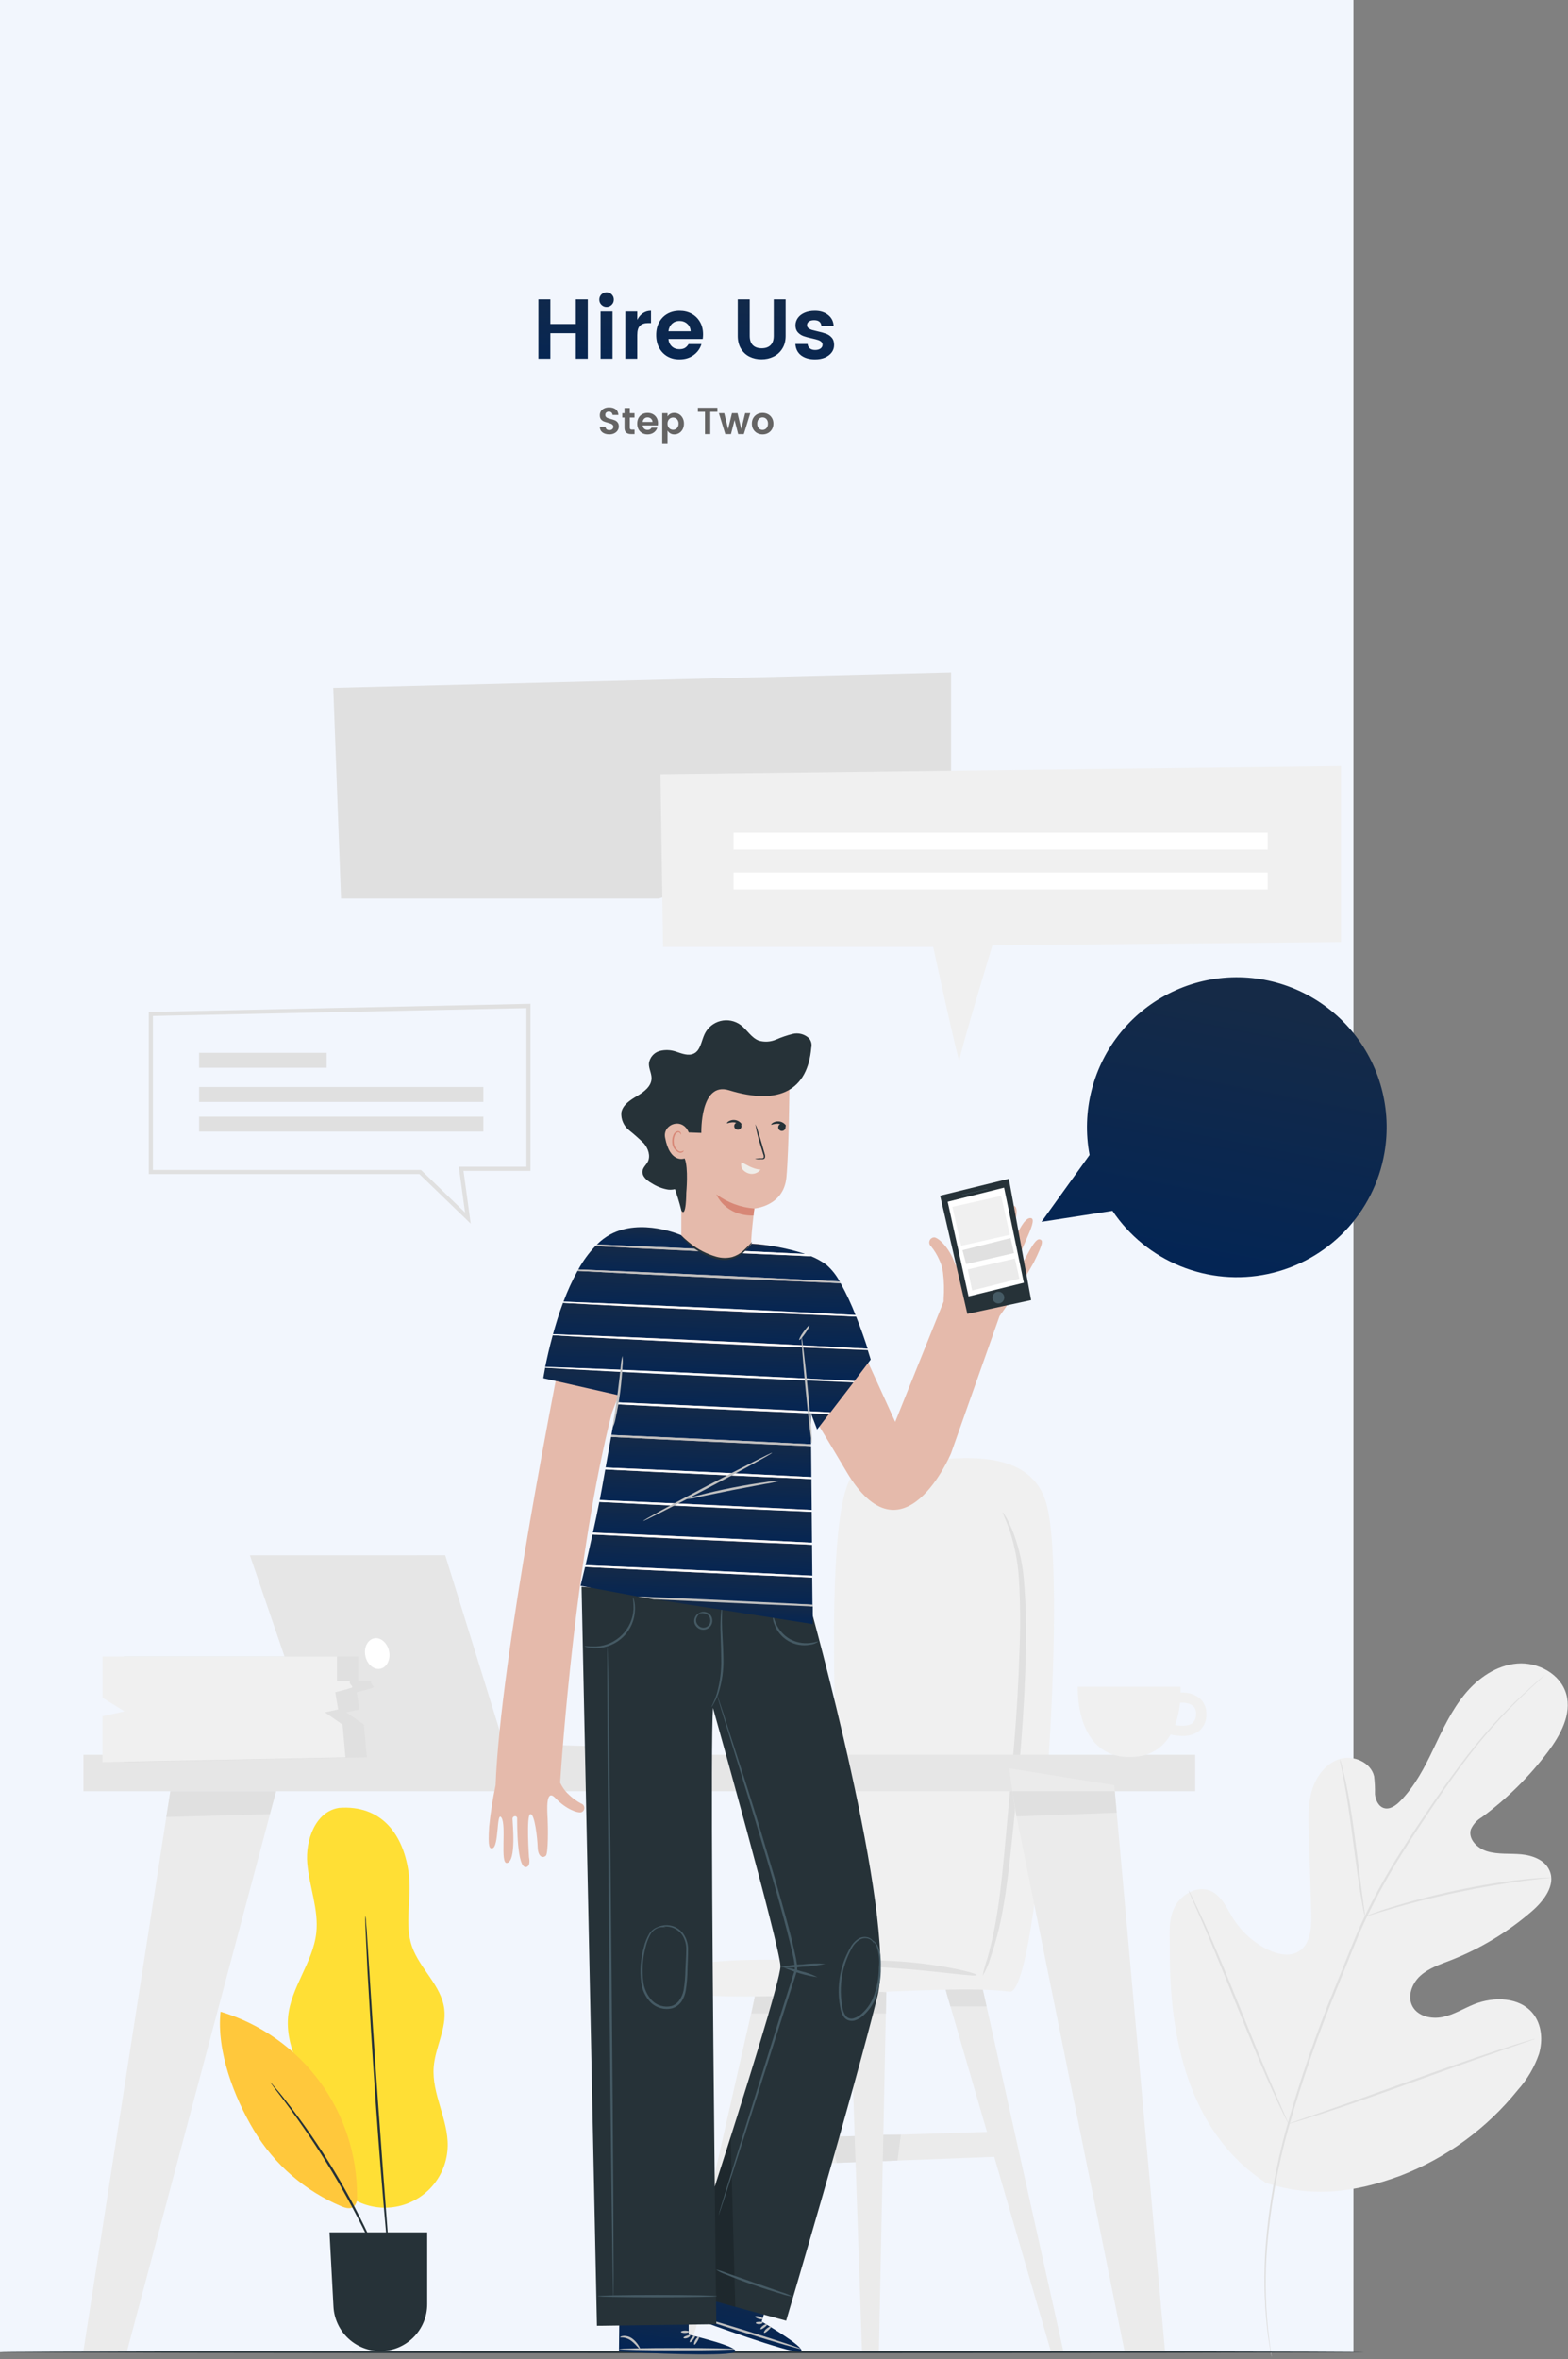     <svg  width="665" height="1000" viewBox="0 0 665 1000" fill="none" xmlns="http://www.w3.org/2000/svg">
                            <rect x="0" y="0" width="665" height="1000" fill="#808080" stroke="none"/>
                            <rect width="574" height="997" fill="#F2F6FD"/>
                            <path d="M249.289 126.872V152H244.213V141.236H233.413V152H228.337V126.872H233.413V137.348H244.213V126.872H249.289ZM254.164 126.98C254.164 126.116 254.464 125.384 255.064 124.784C255.664 124.184 256.384 123.884 257.224 123.884C258.088 123.884 258.82 124.184 259.42 124.784C260.02 125.384 260.32 126.116 260.32 126.98C260.32 127.844 260.02 128.576 259.42 129.176C258.82 129.776 258.088 130.076 257.224 130.076C256.384 130.076 255.664 129.776 255.064 129.176C254.464 128.576 254.164 127.844 254.164 126.98ZM259.78 132.056V152H254.704V132.056H259.78ZM270.256 135.584C270.88 134.384 271.684 133.448 272.668 132.776C273.676 132.104 274.816 131.768 276.088 131.768V136.952H274.828C273.316 136.952 272.176 137.336 271.408 138.104C270.64 138.848 270.256 140.144 270.256 141.992V152H265.18V132.056H270.256V135.584ZM298.168 141.74C298.168 142.436 298.12 143.084 298.024 143.684H283.48C283.6 144.98 284.08 146.024 284.92 146.816C285.76 147.608 286.828 148.004 288.124 148.004C289.132 148.004 289.936 147.812 290.536 147.428C291.136 147.044 291.628 146.516 292.012 145.844H297.484C296.908 147.74 295.792 149.288 294.136 150.488C292.48 151.688 290.476 152.288 288.124 152.288C286.228 152.288 284.536 151.868 283.048 151.028C281.56 150.164 280.396 148.964 279.556 147.428C278.716 145.868 278.296 144.056 278.296 141.992C278.296 139.928 278.716 138.128 279.556 136.592C280.396 135.056 281.56 133.868 283.048 133.028C284.56 132.188 286.276 131.768 288.196 131.768C290.116 131.768 291.82 132.176 293.308 132.992C294.82 133.808 296.008 134.972 296.872 136.484C297.736 137.972 298.168 139.724 298.168 141.74ZM292.912 140.408C292.84 139.088 292.348 138.032 291.436 137.24C290.548 136.448 289.444 136.052 288.124 136.052C286.9 136.052 285.856 136.448 284.992 137.24C284.152 138.032 283.648 139.088 283.48 140.408H292.912ZM317.962 126.872V142.352C317.962 144.08 318.394 145.388 319.258 146.276C320.146 147.164 321.406 147.608 323.038 147.608C324.67 147.608 325.93 147.164 326.818 146.276C327.706 145.388 328.15 144.08 328.15 142.352V126.872H333.19V142.352C333.19 144.488 332.71 146.3 331.75 147.788C330.814 149.276 329.566 150.392 328.006 151.136C326.47 151.88 324.778 152.252 322.93 152.252C321.106 152.252 319.426 151.88 317.89 151.136C316.378 150.392 315.166 149.276 314.254 147.788C313.342 146.3 312.886 144.488 312.886 142.352V126.872H317.962ZM345.609 131.768C347.889 131.768 349.761 132.356 351.225 133.532C352.689 134.684 353.469 136.256 353.565 138.248H348.381C348.237 136.568 347.205 135.728 345.285 135.728C344.325 135.728 343.581 135.92 343.053 136.304C342.525 136.688 342.261 137.192 342.261 137.816C342.261 138.344 342.453 138.764 342.837 139.076C343.221 139.388 343.689 139.64 344.241 139.832C344.817 140 345.633 140.204 346.689 140.444C348.153 140.756 349.353 141.092 350.289 141.452C351.249 141.788 352.065 142.34 352.737 143.108C353.409 143.852 353.745 144.884 353.745 146.204C353.745 147.404 353.397 148.46 352.701 149.372C352.005 150.284 351.045 151.004 349.821 151.532C348.597 152.036 347.217 152.288 345.681 152.288C343.281 152.288 341.325 151.736 339.813 150.632C338.301 149.504 337.473 147.896 337.329 145.808H342.513C342.609 146.624 342.933 147.248 343.485 147.68C344.037 148.112 344.781 148.328 345.717 148.328C346.653 148.328 347.409 148.124 347.985 147.716C348.561 147.284 348.849 146.744 348.849 146.096C348.849 145.568 348.657 145.148 348.273 144.836C347.889 144.5 347.409 144.248 346.833 144.08C346.257 143.888 345.429 143.672 344.349 143.432C342.885 143.12 341.685 142.796 340.749 142.46C339.837 142.124 339.045 141.596 338.373 140.876C337.701 140.132 337.365 139.136 337.365 137.888C337.365 136.784 337.689 135.764 338.337 134.828C338.985 133.892 339.933 133.148 341.181 132.596C342.429 132.044 343.905 131.768 345.609 131.768Z" fill="url(#paint0_linear_858_1983)"/>
                            <path d="M262.438 180.752C262.438 181.349 262.273 181.904 261.942 182.416C261.622 182.928 261.158 183.339 260.55 183.648C259.953 183.957 259.254 184.112 258.454 184.112C257.227 184.112 256.241 183.829 255.494 183.264C254.747 182.688 254.374 181.883 254.374 180.848H256.774C256.817 181.328 256.977 181.696 257.254 181.952C257.542 182.197 257.942 182.32 258.454 182.32C258.966 182.32 259.371 182.187 259.67 181.92C259.969 181.653 260.118 181.307 260.118 180.88C260.118 180.539 260.011 180.261 259.798 180.048C259.595 179.835 259.339 179.669 259.03 179.552C258.731 179.435 258.305 179.301 257.75 179.152C257.035 178.971 256.454 178.784 256.006 178.592C255.558 178.4 255.174 178.101 254.854 177.696C254.534 177.28 254.374 176.72 254.374 176.016C254.374 175.344 254.539 174.757 254.87 174.256C255.211 173.744 255.681 173.355 256.278 173.088C256.875 172.811 257.553 172.672 258.31 172.672C259.473 172.672 260.406 172.939 261.11 173.472C261.814 173.995 262.198 174.795 262.262 175.872H259.798C259.755 175.445 259.595 175.109 259.318 174.864C259.041 174.608 258.683 174.48 258.246 174.48C257.787 174.48 257.414 174.597 257.126 174.832C256.849 175.056 256.71 175.403 256.71 175.872C256.71 176.224 256.811 176.512 257.014 176.736C257.227 176.949 257.489 177.115 257.798 177.232C258.107 177.349 258.534 177.477 259.078 177.616C259.793 177.797 260.374 177.984 260.822 178.176C261.27 178.368 261.649 178.672 261.958 179.088C262.278 179.493 262.438 180.048 262.438 180.752ZM269.11 182.112V184H267.686C266.78 184 266.081 183.792 265.59 183.376C265.1 182.96 264.854 182.272 264.854 181.312V176.976H263.91V175.136H264.854V172.944H267.11V175.136H269.094V176.976H267.11V181.312C267.11 181.6 267.18 181.808 267.318 181.936C267.457 182.053 267.697 182.112 268.038 182.112H269.11ZM279.072 179.44C279.072 179.749 279.051 180.037 279.008 180.304H272.544C272.597 180.88 272.811 181.344 273.184 181.696C273.557 182.048 274.032 182.224 274.608 182.224C275.056 182.224 275.413 182.139 275.68 181.968C275.947 181.797 276.165 181.563 276.336 181.264H278.768C278.512 182.107 278.016 182.795 277.28 183.328C276.544 183.861 275.653 184.128 274.608 184.128C273.765 184.128 273.013 183.941 272.352 183.568C271.691 183.184 271.173 182.651 270.8 181.968C270.427 181.275 270.24 180.469 270.24 179.552C270.24 178.635 270.427 177.835 270.8 177.152C271.173 176.469 271.691 175.941 272.352 175.568C273.024 175.195 273.787 175.008 274.64 175.008C275.493 175.008 276.251 175.189 276.912 175.552C277.584 175.915 278.112 176.432 278.496 177.104C278.88 177.765 279.072 178.544 279.072 179.44ZM276.736 178.848C276.704 178.261 276.485 177.792 276.08 177.44C275.685 177.088 275.195 176.912 274.608 176.912C274.064 176.912 273.6 177.088 273.216 177.44C272.843 177.792 272.619 178.261 272.544 178.848H276.736ZM285.952 175.008C286.71 175.008 287.403 175.2 288.032 175.584C288.662 175.968 289.158 176.507 289.52 177.2C289.883 177.883 290.064 178.667 290.064 179.552C290.064 180.437 289.883 181.232 289.52 181.936C289.158 182.629 288.662 183.168 288.032 183.552C287.403 183.936 286.71 184.128 285.952 184.128C285.312 184.128 284.752 183.984 284.272 183.696C283.803 183.408 283.414 183.013 283.104 182.512V188.224H280.848V175.136H283.104V176.512C283.392 176.043 283.776 175.675 284.256 175.408C284.747 175.141 285.312 175.008 285.952 175.008ZM285.44 176.96C285.035 176.96 284.651 177.061 284.288 177.264C283.936 177.467 283.648 177.765 283.424 178.16C283.211 178.555 283.104 179.024 283.104 179.568C283.104 180.112 283.211 180.581 283.424 180.976C283.648 181.371 283.936 181.669 284.288 181.872C284.651 182.075 285.035 182.176 285.44 182.176C285.846 182.176 286.224 182.075 286.576 181.872C286.939 181.669 287.227 181.371 287.44 180.976C287.664 180.571 287.776 180.096 287.776 179.552C287.776 179.008 287.664 178.539 287.44 178.144C287.227 177.749 286.939 177.456 286.576 177.264C286.224 177.061 285.846 176.96 285.44 176.96ZM304.246 172.832V174.56H301.222V184H298.982V174.56H295.974V172.832H304.246ZM318.181 175.136L315.461 184H313.061L311.541 178.048L310.005 184H307.605L304.885 175.136H307.157L308.789 181.872L310.421 175.136H312.789L314.389 181.856L316.021 175.136H318.181ZM323.441 175.008C324.284 175.008 325.052 175.195 325.745 175.568C326.439 175.941 326.988 176.475 327.393 177.168C327.799 177.851 328.001 178.645 328.001 179.552C328.001 180.459 327.799 181.259 327.393 181.952C326.988 182.645 326.433 183.184 325.729 183.568C325.036 183.941 324.263 184.128 323.409 184.128C322.567 184.128 321.799 183.941 321.105 183.568C320.412 183.184 319.863 182.645 319.457 181.952C319.063 181.259 318.865 180.459 318.865 179.552C318.865 178.645 319.068 177.851 319.473 177.168C319.879 176.475 320.428 175.941 321.121 175.568C321.815 175.195 322.588 175.008 323.441 175.008ZM323.425 176.912C322.785 176.912 322.247 177.141 321.809 177.6C321.372 178.059 321.153 178.715 321.153 179.568C321.153 180.144 321.255 180.635 321.457 181.04C321.671 181.435 321.948 181.733 322.289 181.936C322.631 182.128 323.004 182.224 323.409 182.224C323.804 182.224 324.177 182.123 324.529 181.92C324.881 181.717 325.164 181.419 325.377 181.024C325.601 180.619 325.713 180.133 325.713 179.568C325.713 178.992 325.607 178.507 325.393 178.112C325.18 177.707 324.897 177.408 324.545 177.216C324.204 177.013 323.831 176.912 323.425 176.912Z" fill="#656464"/>
                            <path d="M536.469 924.928C504.027 903.692 495.799 863.039 496.146 826.319C496.146 820.187 495.366 813.744 498.189 808.305C501.013 802.866 507.82 799.021 513.432 801.48C518.091 803.507 520.239 808.738 522.924 813.068C526.531 818.833 531.687 823.466 537.803 826.44C541.804 828.363 546.723 829.488 550.586 827.271C555.869 824.223 556.319 816.879 556.128 810.816C555.782 799.477 555.43 788.126 555.072 776.763C554.881 770.666 554.708 764.448 556.492 758.628C558.276 752.808 562.381 747.317 568.219 745.568C574.056 743.818 581.383 746.971 582.768 752.895C583.072 755.411 583.194 757.947 583.132 760.481C583.375 763.01 584.639 765.781 587.081 766.422C589.524 767.063 592 765.296 593.802 763.46C600.02 757.156 604.194 749.136 607.988 741.151C611.781 733.166 615.557 725.025 621.169 718.166C626.781 711.307 634.662 705.816 643.479 705.106C652.295 704.396 661.874 709.575 664.264 718.079C666.654 726.584 661.839 735.4 656.487 742.537C648.541 753.087 639.1 762.423 628.461 770.25C626.397 771.45 624.761 773.267 623.785 775.447C622.555 779.534 626.556 783.484 630.713 784.713C635.355 786.116 640.326 785.528 645.159 785.978C649.991 786.428 655.257 788.385 657.18 792.906C659.864 799.073 654.737 805.724 649.662 810.123C639.446 818.964 627.795 825.993 615.211 830.909C610.707 832.641 605.979 834.217 602.393 837.439C598.808 840.661 596.729 846.203 599.05 850.447C601.371 854.691 607.07 855.92 611.816 854.95C616.562 853.98 620.736 851.313 625.222 849.512C633.64 846.151 644.605 846.463 650.217 853.565C653.906 858.241 654.374 864.858 652.711 870.574C650.768 876.217 647.711 881.412 643.721 885.851C630.615 902.158 613.428 914.707 593.906 922.226C574.402 929.431 556.215 931.683 536.486 925.101" fill="#F0F0F0"/>
                            <path d="M655.188 709.938C655.188 709.938 654.997 710.146 654.599 710.527L652.867 712.173C651.273 713.61 648.935 715.741 645.938 718.581C637.638 726.538 629.954 735.114 622.953 744.234C618.484 749.985 613.86 756.497 609.096 763.564C604.333 770.631 599.189 778.253 594.131 786.445C588.784 794.971 583.91 803.783 579.529 812.843C577.26 817.571 575.251 822.491 573.207 827.514C571.163 832.537 569.119 837.629 567.023 842.774C559.064 862.095 552.199 881.849 546.463 901.943C541.857 918.36 538.829 935.18 537.422 952.174C536.503 963.638 536.601 975.161 537.716 986.608C538.149 990.644 538.547 993.796 538.894 995.909C539.05 996.931 539.154 997.745 539.24 998.317C539.327 998.889 539.344 999.148 539.344 999.148C539.344 999.148 538.322 994.749 537.352 986.643C536.111 975.177 535.914 963.623 536.763 952.122C538.093 935.067 541.069 918.181 545.649 901.7C551.337 881.558 558.184 861.762 566.157 842.41C568.259 837.271 570.32 832.185 572.341 827.15C574.385 822.144 576.411 817.173 578.698 812.444C583.096 803.355 587.999 794.519 593.386 785.978C598.478 777.785 603.605 770.198 608.455 763.114C613.305 756.03 617.982 749.569 622.485 743.818C629.554 734.713 637.332 726.181 645.748 718.304C648.71 715.516 651.1 713.42 652.676 712.017L654.53 710.441C654.963 710.094 655.188 709.938 655.188 709.938Z" fill="#E0E0E0"/>
                            <path d="M578.871 812.375C578.587 811.529 578.378 810.66 578.248 809.777C577.901 808.045 577.451 805.655 576.966 802.641C575.961 796.578 574.853 788.195 573.64 778.928C572.428 769.661 571.198 761.313 570.055 755.302C569.501 752.288 569.016 749.863 568.669 748.183C568.436 747.328 568.285 746.452 568.219 745.568C568.558 746.386 568.825 747.232 569.016 748.097C569.483 749.829 570.055 752.167 570.748 755.164C572.047 761.157 573.415 769.54 574.61 778.807C575.805 788.074 576.845 796.301 577.659 802.537C578.057 805.447 578.386 807.854 578.646 809.708C578.809 810.587 578.884 811.481 578.871 812.375Z" fill="#E0E0E0"/>
                            <path d="M657.872 795.834C657.611 795.928 657.336 795.98 657.058 795.989L654.72 796.249C652.676 796.457 649.731 796.752 646.059 797.254C638.802 798.172 628.825 799.835 617.912 802.121C607 804.407 597.214 806.971 590.199 809.05C586.734 810.054 583.859 810.938 581.902 811.544L579.65 812.219C579.388 812.317 579.114 812.381 578.836 812.41C578.836 812.41 579.078 812.254 579.581 812.046L581.781 811.197C583.703 810.487 586.509 809.465 590.008 808.426C596.936 806.226 606.792 803.593 617.722 801.255C628.651 798.917 638.68 797.41 645.972 796.648C649.627 796.232 652.589 796.024 654.633 795.92L656.989 795.834C657.282 795.792 657.579 795.792 657.872 795.834Z" fill="#E0E0E0"/>
                            <path d="M546.463 900.228C546.254 899.928 546.074 899.609 545.926 899.275C545.562 898.548 545.094 897.543 544.505 896.469C543.293 894.027 541.63 890.441 539.621 886.076C535.585 877.191 530.389 864.737 524.846 850.932C519.303 837.127 514.193 824.656 510.331 815.701L505.689 805.135C505.186 803.957 504.771 803.004 504.442 802.26C504.274 801.929 504.146 801.581 504.061 801.22C504.288 801.511 504.474 801.832 504.615 802.173L506.018 804.979C507.23 807.421 508.91 811.007 510.92 815.372C514.956 824.257 520.135 836.711 525.695 850.516C531.255 864.321 536.33 876.792 540.21 885.73C542.132 890.13 543.674 893.715 544.834 896.313C545.354 897.491 545.77 898.444 546.082 899.188C546.249 899.519 546.377 899.868 546.463 900.228Z" fill="#E0E0E0"/>
                            <path d="M651.064 864.165C650.736 864.349 650.387 864.494 650.025 864.598L646.977 865.655L635.77 869.517C626.295 872.774 613.252 877.433 598.911 882.629C584.569 887.826 571.474 892.399 561.947 895.499C557.184 897.058 553.287 898.27 550.637 899.067L547.536 899.968C547.18 900.103 546.807 900.191 546.428 900.228C546.766 900.051 547.119 899.906 547.484 899.795L550.515 898.721L561.74 894.875C571.197 891.619 584.257 886.942 598.599 881.763C612.941 876.584 626.035 871.994 635.562 868.894C640.325 867.335 644.223 866.122 646.873 865.326L649.973 864.425C650.324 864.293 650.691 864.205 651.064 864.165Z" fill="#E0E0E0"/>
                            <path d="M105.988 659.239L135.365 745.065H268.356L267.369 740.649L213.604 738.986L188.818 659.205L105.988 659.239Z" fill="#E6E6E6"/>
                            <path d="M164.931 699.563C165.797 703.027 164.29 706.491 161.554 707.253C158.817 708.016 155.89 705.729 155.024 702.213C154.157 698.697 155.647 695.285 158.384 694.505C161.121 693.726 164.048 696.047 164.931 699.563Z" fill="white"/>
                            <path d="M401.484 844.921L445.67 996.62H450.988L417.073 844.402L401.484 844.921Z" fill="#EBEBEB"/>
                            <path d="M320.301 845.684L286.092 996.568H292.154L337.951 845.632L320.301 845.684Z" fill="#EBEBEB"/>
                            <path d="M360.33 842.202L365.578 996.568H372.749L375.902 842.808L360.33 842.202Z" fill="#EBEBEB"/>
                            <path d="M318.708 906.775L421.318 903.553L422.011 914.189L311.018 918.432L318.708 906.775Z" fill="#EBEBEB"/>
                            <path d="M320.248 845.632L318.672 853.443H335.647L337.777 845.632H320.248Z" fill="#E0E0E0"/>
                            <path d="M360.295 842.635L360.659 853.444H375.711L375.901 844.523L360.295 842.635Z" fill="#E0E0E0"/>
                            <path d="M362.46 905.407L362.841 916.458L354.874 916.752L352.275 905.719L362.46 905.407Z" fill="#E0E0E0"/>
                            <path d="M374.637 904.818L374.395 916.042L380.63 915.799L382.068 904.818H374.637Z" fill="#E0E0E0"/>
                            <path d="M400.811 842.635L403.08 850.447H418.409L416.729 842.86L400.811 842.635Z" fill="#E0E0E0"/>
                            <path d="M286.265 834.979C300.866 827.826 359.845 831.671 359.845 831.671C359.845 831.671 343.182 624.961 364.712 623.316C386.242 621.67 435.018 606.15 443.8 637.415C453.049 670.325 440.561 845.891 428.211 844.194C400.081 840.314 313.303 850.36 287.183 844.194C280.462 842.704 286.265 834.979 286.265 834.979Z" fill="#F0F0F0"/>
                            <path d="M425.216 640.983C425.32 640.983 425.735 641.503 426.446 642.715C426.809 643.287 427.19 644.014 427.641 644.88C428.091 645.746 428.576 646.786 429.078 647.946C431.808 654.622 433.524 661.669 434.171 668.853C435.099 679.414 435.388 690.023 435.037 700.619C434.829 712.571 434.102 725.7 433.028 739.419C431.954 753.137 430.62 766.214 429.39 778.062C428.16 789.91 426.948 800.579 425.285 809.552C424.048 816.613 422.246 823.564 419.898 830.337C419.158 832.86 418.092 835.277 416.729 837.525C417.235 834.962 417.924 832.438 418.79 829.973C420.674 823.141 422.137 816.2 423.172 809.188C424.558 800.32 425.545 789.667 426.636 777.802C427.727 765.937 428.957 752.877 430.1 739.194C431.244 725.51 431.988 712.45 432.335 700.55C432.815 690.051 432.746 679.535 432.127 669.043C431.671 662.004 430.309 655.052 428.074 648.362C426.359 643.512 425.025 641.104 425.216 640.983Z" fill="#E0E0E0"/>
                            <path d="M414.234 837.162C414.061 838.028 400.654 835.915 384.026 834.581C367.398 833.247 353.818 833.109 353.783 832.225C353.749 831.342 367.432 830.181 384.268 831.584C401.104 832.987 414.407 836.4 414.234 837.162Z" fill="#E0E0E0"/>
                            <path d="M506.884 743.801H35.387V759.251H506.884V743.801Z" fill="#E6E6E6"/>
                            <path d="M72.246 759.251L35.387 996.429L53.816 996.758L117.09 759.251H72.246Z" fill="#EBEBEB"/>
                            <path d="M472.554 756.688L494.101 996.62H476.936L430.429 766.63L428.004 749.552L472.554 756.688Z" fill="#EBEBEB"/>
                            <path d="M429.373 759.251L431.088 769.921L473.594 768.328L472.78 759.251H429.373Z" fill="#E0E0E0"/>
                            <path d="M72.246 759.251L70.514 770.181L114.44 768.951L117.09 759.251H72.246Z" fill="#E0E0E0"/>
                            <path d="M52.534 745.949V727.45L61.853 725.389L52.534 719.621V702.126H151.94V712.623H157.569C156.651 713.662 159.301 714.927 158.175 715.36C156.166 716.105 151.247 717.265 151.247 717.265L152.477 724.557L146.899 725.804L154.347 731.001L155.594 744.858L52.447 746.971" fill="#E0E0E0"/>
                            <path d="M43.459 745.949V727.45L52.812 725.389L43.494 719.621V702.126H142.882V712.623H148.494C147.576 713.662 150.313 714.927 149.1 715.36C147.091 716.105 142.172 717.265 142.172 717.265L143.419 724.557L137.824 725.804L145.272 731.001L146.519 744.858L43.459 746.902" fill="#F0F0F0"/>
                            <path d="M508.685 719.725C506.387 718.023 503.55 717.21 500.7 717.438C500.7 715.897 500.7 714.944 500.7 714.944H457.103C457.103 714.944 455.734 743.697 477.749 744.719C487.605 745.169 493.252 740.752 496.474 735.192C498.091 735.578 499.747 735.781 501.41 735.799C503.868 735.91 506.296 735.23 508.338 733.859C509.442 732.987 510.317 731.86 510.888 730.574C511.458 729.288 511.707 727.883 511.612 726.48C511.665 725.206 511.43 723.937 510.923 722.767C510.416 721.597 509.651 720.557 508.685 719.725ZM505.706 730.412C503.852 731.798 500.509 731.59 498.344 731.209C499.446 728.157 500.161 724.98 500.475 721.751C502.378 721.516 504.303 721.958 505.913 722.998C506.382 723.439 506.745 723.979 506.976 724.578C507.207 725.178 507.299 725.822 507.247 726.463C507.315 727.183 507.211 727.908 506.943 728.58C506.675 729.252 506.251 729.85 505.706 730.325V730.412Z" fill="#F0F0F0"/>
                            <path d="M199.624 518.662L177.869 497.651H63.1V428.938L224.982 425.474V496.283H196.576L199.624 518.662ZM64.832 495.919H178.562L197.234 513.95L194.584 494.551H223.25V427.31L64.832 430.636V495.919Z" fill="#E0E0E0"/>
                            <path d="M138.533 446.242H84.439V452.582H138.533V446.242Z" fill="#E0E0E0"/>
                            <path d="M204.994 460.74H84.439V467.079H204.994V460.74Z" fill="#E0E0E0"/>
                            <path d="M204.994 473.315H84.439V479.654H204.994V473.315Z" fill="#E0E0E0"/>
                            <path d="M141.34 291.582L144.631 380.872H279.441L403.356 339.336V285L141.34 291.582Z" fill="#E0E0E0"/>
                            <path d="M280.117 328.164L281.208 401.38H395.77C395.77 401.38 406.838 452.287 406.89 449.498C406.942 446.71 420.886 400.688 420.886 400.688L568.721 399.302V324.683L280.117 328.164Z" fill="#F0F0F0"/>
                            <path d="M537.646 352.968H311.104V360.139H537.646V352.968Z" fill="white"/>
                            <path d="M537.646 369.839H311.104V377.01H537.646V369.839Z" fill="white"/>
                            <path d="M578.524 996.983C578.524 997.226 449.015 997.434 289.262 997.434C129.51 997.434 0 997.226 0 996.983C0 996.741 129.475 996.533 289.262 996.533C449.049 996.533 578.524 996.724 578.524 996.983Z" fill="#263238"/>
                            <path d="M143.644 766.318C133.823 767.895 129.44 779.95 130.307 789.841C131.173 799.731 135.226 809.431 134.134 819.286C132.749 831.827 123.274 842.427 122.166 855.002C120.867 869.829 131.346 882.976 134.481 897.526C136.005 904.61 135.797 912.093 138.43 918.831C140.676 924.571 144.842 929.354 150.219 932.367C155.596 935.379 161.851 936.434 167.919 935.351C173.987 934.268 179.491 931.115 183.494 926.428C187.498 921.742 189.752 915.813 189.874 909.65C190.099 898.27 183.067 887.549 183.933 876.186C184.556 867.803 189.475 859.852 188.419 851.486C187.172 841.561 178.026 834.512 174.718 825.037C171.409 815.562 174.579 805.118 173.471 795.158C171.461 777.3 161.554 764.863 143.644 766.301" fill="#FFDF35"/>
                            <path d="M93.534 852.768C91.802 869.31 99.18 888.779 107.702 902.999C116.311 917.383 129.284 928.645 144.735 935.147C146.467 935.875 148.615 936.481 150.07 935.303C150.589 934.736 150.979 934.063 151.212 933.33C151.446 932.597 151.517 931.822 151.421 931.059C151.548 913.493 145.975 896.36 135.538 882.231C125.1 868.102 110.361 857.739 93.534 852.699" fill="#FFDF35"/>
                            <path opacity="0.2" d="M93.534 852.768C91.802 869.31 99.18 888.779 107.702 902.999C116.311 917.383 129.284 928.645 144.735 935.147C146.467 935.875 148.615 936.481 150.07 935.303C150.589 934.736 150.979 934.063 151.212 933.33C151.446 932.597 151.517 931.822 151.421 931.059C151.548 913.493 145.975 896.36 135.538 882.231C125.1 868.102 110.361 857.739 93.534 852.699" fill="#FF725E"/>
                            <path d="M165.606 969.807C165.42 969.517 165.263 969.209 165.138 968.889C164.826 968.178 164.445 967.278 163.96 966.186C162.973 963.813 161.483 960.418 159.578 956.244C154.65 945.371 149.17 934.756 143.158 924.443C137.117 914.142 130.561 904.153 123.515 894.512C120.796 890.805 118.562 887.843 117.003 885.851L115.271 883.496C114.872 882.959 114.664 882.664 114.699 882.629C114.957 882.857 115.194 883.106 115.409 883.374C115.912 883.981 116.552 884.725 117.332 885.626C119.064 887.583 121.316 890.493 124.087 894.148C131.32 903.691 137.977 913.657 144.024 923.992C150.036 934.325 155.438 945.002 160.202 955.967C162.02 960.193 163.406 963.64 164.307 966.048C164.705 967.174 165.051 968.092 165.311 968.819C165.451 969.134 165.55 969.466 165.606 969.807Z" fill="#263238"/>
                            <path d="M155.006 812.081C155.116 812.605 155.18 813.138 155.197 813.674C155.197 814.8 155.387 816.307 155.526 818.23C155.785 822.265 156.149 827.981 156.6 834.996C157.5 849.148 158.747 868.703 160.272 890.285C161.796 911.867 163.286 931.423 164.377 945.574C164.914 952.503 165.347 958.271 165.658 962.324C165.797 964.229 165.901 965.788 165.97 966.879C166.016 967.409 166.016 967.943 165.97 968.473C165.843 967.956 165.761 967.428 165.728 966.897C165.607 965.771 165.451 964.264 165.243 962.358L163.667 945.626C162.402 931.492 160.791 911.954 159.284 890.355C157.777 868.755 156.617 849.2 155.82 835.031C155.491 828.016 155.231 822.3 155.041 818.247C154.971 816.319 154.919 814.794 154.885 813.674C154.891 813.141 154.931 812.609 155.006 812.081Z" fill="#263238"/>
                            <path d="M139.746 946.215H181.178V976.631C181.18 979.244 180.668 981.831 179.669 984.246C178.671 986.66 177.207 988.854 175.36 990.703C173.514 992.551 171.321 994.017 168.907 995.018C166.493 996.018 163.906 996.533 161.294 996.533C156.201 996.536 151.301 994.584 147.605 991.081C143.908 987.578 141.697 982.79 141.426 977.705L139.746 946.215Z" fill="#263238"/>
                            <path d="M587.15 488.679C584.987 501.182 579.128 512.75 570.329 521.893C561.53 531.036 550.195 537.334 537.784 539.975C525.373 542.616 512.455 541.479 500.696 536.711C488.937 531.943 478.876 523.762 471.809 513.223L441.705 517.882L462.092 489.545C460.368 480.4 460.673 470.987 462.986 461.973C465.299 452.959 469.564 444.563 475.479 437.378C481.393 430.193 488.814 424.395 497.216 420.393C505.618 416.392 514.796 414.284 524.103 414.22C533.409 414.155 542.615 416.135 551.072 420.02C559.529 423.905 567.029 429.6 573.043 436.702C579.056 443.804 583.437 452.141 585.875 461.122C588.312 470.103 588.748 479.511 587.15 488.679Z" fill="url(#paint3_linear_858_1983)"/>
                            <path d="M440.995 525.33C437.895 524.395 432.335 541.04 431.469 536.779C430.603 532.518 440.614 517.189 437.341 516.34C433.08 515.232 427.606 532.778 427.034 534.216C426.463 535.653 424.35 534.891 424.921 533.61C425.77 531.774 434.171 512.201 429.996 511.092C427.675 510.469 426.948 514.73 426.948 514.73C426.948 514.73 420.435 533.61 418.478 533.021C416.521 532.432 419.95 521.19 421.37 517.432C422.791 513.673 421.613 511.629 419.482 512.339C418.028 512.842 413.368 524.066 412.052 527.755C410.735 531.444 407.254 541.612 404.881 535.22C402.508 528.829 398.247 524.828 396.341 524.481C395.898 524.463 395.459 524.583 395.087 524.824C394.714 525.065 394.425 525.416 394.26 525.828C394.094 526.24 394.061 526.694 394.164 527.125C394.267 527.557 394.501 527.947 394.835 528.24C396.298 530.033 397.505 532.021 398.42 534.147C399.222 535.821 399.737 537.619 399.944 539.464C400.394 543.165 400.481 546.901 400.204 550.619V551.658L379.661 602.686L356.78 552.455C349.453 528.101 319.193 527.097 319.193 527.097L289.193 523.996C278.35 519.822 266.243 520.532 259.505 524.377C255.278 526.883 251.63 530.256 248.802 534.275C245.975 538.294 244.032 542.867 243.102 547.692C236.173 581.676 212.132 703.374 210.192 756.671C208.965 762.472 208.052 768.335 207.455 774.234C206.866 783.466 207.698 783.536 208.771 783.414C211.699 783.103 210.504 767.202 212.686 770.458C214.868 773.715 211.976 790.1 215.007 789.65C219.095 789.009 217.363 772.381 217.363 770.96C217.363 769.54 219.372 769.454 219.337 770.735C219.337 772.571 219.199 791.936 223.096 791.399C225.244 791.105 224.36 787.277 224.36 787.277C224.36 787.277 223.096 769.159 224.949 768.951C226.803 768.743 227.929 779.344 228.033 782.981C228.136 786.619 229.886 787.935 231.497 786.584C232.536 785.649 232.449 774.598 232.259 770.995C232.068 767.392 231.341 757.658 235.602 762.179C239.863 766.7 244.851 768.588 246.566 768.154C246.944 768.011 247.269 767.753 247.494 767.417C247.72 767.081 247.836 766.684 247.827 766.279C247.817 765.875 247.683 765.483 247.441 765.158C247.2 764.833 246.864 764.591 246.479 764.465C244.618 763.478 242.899 762.243 241.37 760.793C240.137 759.692 239.09 758.4 238.269 756.965C238.009 756.497 237.802 756.064 237.559 755.631C238.217 745.499 244.176 658.443 259.522 598.789L262.398 591.358C265.411 603.483 263.61 628.287 257.201 639.008C246.687 656.78 247.519 700.446 247.519 700.446L344.274 704.136C344.274 704.136 343.53 688.079 342.681 667.571L340.533 607.259L340.775 595.706L341.226 594.493C345.903 601.959 351.757 611.537 358.98 623.749C383.039 664.332 403.339 616.023 403.339 616.023L423.899 557.859C429.136 550.562 433.976 542.987 438.397 535.169C442.953 526.092 442.138 525.729 440.995 525.33Z" fill="#E5BAAB"/>
                            <path d="M292.069 989.587V973.998L262.744 973.808L262.502 996.724L264.321 996.845C272.41 997.347 305.493 998.819 310.914 997.226C316.959 995.355 292.069 989.587 292.069 989.587Z" fill="url(#paint4_linear_858_1983)"/>
                            <path d="M311.607 995.719C311.607 995.996 300.625 996.221 287.097 996.221C273.57 996.221 262.605 995.996 262.605 995.719C262.605 995.442 273.57 995.217 287.097 995.217C300.625 995.217 311.607 995.442 311.607 995.719Z" fill="#C0C0C0"/>
                            <path d="M292.589 992.792C292.347 992.653 292.589 991.804 293.195 991.06C293.802 990.315 294.581 989.83 294.771 990.02C294.962 990.211 294.564 990.921 293.992 991.666C293.42 992.411 292.832 992.913 292.589 992.792Z" fill="#C0C0C0"/>
                            <path d="M294.458 993.814C294.198 993.71 294.337 992.774 294.908 991.804C295.48 990.834 296.259 990.245 296.467 990.419C296.675 990.592 296.311 991.406 295.774 992.307C295.237 993.207 294.718 993.917 294.458 993.814Z" fill="#C0C0C0"/>
                            <path d="M271.439 995.615C271.317 995.702 270.884 995.286 270.243 994.593C269.461 993.684 268.591 992.854 267.645 992.116C266.717 991.431 265.634 990.984 264.493 990.817C263.609 990.696 263.038 990.817 262.986 990.679C262.934 990.54 263.471 990.176 264.51 990.107C265.852 990.067 267.167 990.489 268.234 991.302C269.265 992.086 270.14 993.055 270.815 994.16C271.317 994.974 271.542 995.528 271.439 995.615Z" fill="#C0C0C0"/>
                            <path d="M292.674 989.934C292.813 990.159 292.311 990.713 291.479 991.008C290.648 991.302 289.886 991.198 289.851 990.921C289.816 990.644 290.405 990.332 291.133 990.072C291.86 989.812 292.536 989.605 292.674 989.934Z" fill="#C0C0C0"/>
                            <path d="M292.224 988.323C292.224 988.6 291.462 988.842 290.492 988.86C289.522 988.877 288.76 988.652 288.76 988.375C288.76 988.098 289.574 987.855 290.492 987.855C291.41 987.855 292.189 988.046 292.224 988.323Z" fill="#C0C0C0"/>
                            <path d="M323.021 984.045L327.663 969.079L299.706 960.228L292.691 982.035L294.424 982.694C302.01 985.569 333.153 996.758 338.817 996.845C345.07 996.862 323.021 984.045 323.021 984.045Z" fill="url(#paint5_linear_858_1983)"/>
                            <path d="M339.839 995.667C339.839 995.944 329.222 992.913 316.3 988.894C303.379 984.876 292.969 981.429 293.055 981.169C293.142 980.909 303.673 983.941 316.595 987.942C329.516 991.943 339.926 995.407 339.839 995.667Z" fill="#C0C0C0"/>
                            <path d="M322.553 987.249C322.363 987.041 322.813 986.314 323.662 985.707C324.51 985.101 325.394 984.945 325.394 985.188C325.394 985.43 324.926 985.985 324.147 986.539C323.367 987.093 322.744 987.439 322.553 987.249Z" fill="#C0C0C0"/>
                            <path d="M324.043 988.79C323.818 988.617 324.234 987.751 325.065 987.058C325.896 986.366 326.797 985.967 326.953 986.192C327.109 986.417 326.52 987.093 325.741 987.803C324.961 988.513 324.251 988.964 324.043 988.79Z" fill="#C0C0C0"/>
                            <path d="M301.525 983.681C301.387 983.681 301.092 983.213 300.676 982.347C300.201 981.255 299.621 980.21 298.944 979.229C298.263 978.293 297.358 977.543 296.311 977.047C295.515 976.666 294.926 976.614 294.926 976.458C294.926 976.302 295.532 976.129 296.554 976.371C297.844 976.743 298.972 977.536 299.758 978.623C300.5 979.671 301.046 980.845 301.369 982.087C301.594 983.005 301.646 983.646 301.525 983.681Z" fill="#263238"/>
                            <path d="M323.505 984.46C323.505 984.72 322.917 985.101 322.033 985.136C321.15 985.17 320.474 984.841 320.526 984.564C320.578 984.287 321.219 984.166 321.999 984.131C322.778 984.096 323.454 984.183 323.505 984.46Z" fill="#C0C0C0"/>
                            <path d="M323.524 982.884C323.524 983.144 322.641 983.144 321.792 982.884C320.944 982.624 320.06 982.156 320.251 981.897C320.441 981.637 321.169 981.654 322.07 981.897C322.97 982.139 323.576 982.607 323.524 982.884Z" fill="#C0C0C0"/>
                            <path d="M318.622 529.037C318.171 525.78 319.921 512.235 319.921 512.235C319.921 512.235 332.375 511.335 333.518 499.054C334.661 486.773 334.817 458.401 334.817 458.401L312.629 446.64L287.167 464.654L280.498 478.962L288.951 510.14V526.283L318.622 529.037Z" fill="#E5BAAB"/>
                            <path d="M333.276 477.316C333.362 477.229 333.276 476.831 332.721 476.363C332.056 475.768 331.217 475.403 330.327 475.322C329.438 475.241 328.547 475.448 327.785 475.913C327.213 476.277 326.988 476.641 327.075 476.744C327.161 476.848 328.547 476.173 330.227 476.346C330.443 476.362 330.658 476.397 330.868 476.45C330.625 476.578 330.421 476.768 330.275 477C330.129 477.233 330.048 477.5 330.038 477.774C330.028 478.048 330.091 478.32 330.22 478.562C330.35 478.804 330.54 479.008 330.773 479.153C331.006 479.297 331.274 479.378 331.548 479.387C331.822 479.395 332.094 479.331 332.335 479.201C332.577 479.071 332.78 478.879 332.923 478.646C333.067 478.412 333.147 478.145 333.154 477.87C333.189 477.687 333.189 477.499 333.154 477.316C333.154 477.316 333.224 477.368 333.276 477.316Z" fill="#263238"/>
                            <path d="M314.483 476.727C314.587 476.641 314.483 476.225 313.946 475.774C313.283 475.174 312.445 474.804 311.556 474.718C310.66 474.64 309.764 474.846 308.992 475.307C308.438 475.671 308.213 476.034 308.299 476.138C308.386 476.242 309.754 475.584 311.452 475.74C311.727 475.77 311.999 475.822 312.266 475.896C312.052 475.997 311.865 476.145 311.717 476.329C311.569 476.513 311.465 476.728 311.413 476.958C311.36 477.188 311.361 477.427 311.414 477.657C311.467 477.887 311.572 478.102 311.72 478.285C311.869 478.469 312.057 478.616 312.271 478.716C312.484 478.817 312.718 478.867 312.954 478.864C313.19 478.86 313.422 478.804 313.633 478.698C313.844 478.591 314.028 478.439 314.171 478.251C314.326 478.032 314.422 477.777 314.449 477.51C314.477 477.243 314.434 476.973 314.327 476.727H314.483Z" fill="#263238"/>
                            <path d="M320.129 491.225C321.045 491.028 321.981 490.94 322.918 490.965C323.351 490.965 323.784 490.965 323.87 490.601C323.949 490.131 323.882 489.648 323.68 489.216C323.351 488.107 323.004 486.912 322.623 485.751C321.638 482.728 320.874 479.636 320.337 476.502C320.77 477.333 321.107 478.21 321.341 479.117C321.878 480.763 322.571 483.032 323.299 485.561L324.286 489.025C324.516 489.573 324.558 490.182 324.407 490.757C324.339 490.907 324.236 491.039 324.106 491.142C323.976 491.244 323.824 491.314 323.662 491.346C323.416 491.388 323.164 491.388 322.918 491.346C321.987 491.425 321.049 491.384 320.129 491.225Z" fill="#263238"/>
                            <path d="M314.483 492.663C315.851 493.165 319.125 495.624 322.589 495.746C321.944 496.587 321.032 497.184 320.003 497.439C318.974 497.694 317.889 497.592 316.925 497.149C313.357 495.503 314.483 492.663 314.483 492.663Z" fill="#EFEDE9"/>
                            <path d="M319.921 512.235C314.089 511.805 308.501 509.72 303.812 506.225C303.812 506.225 307.277 515.37 319.557 515.249L319.921 512.235Z" fill="#D78776"/>
                            <path d="M343.097 440.076C342.186 439.217 341.075 438.599 339.866 438.279C338.656 437.958 337.385 437.945 336.168 438.24C333.751 438.849 331.388 439.654 329.101 440.647C326.794 441.632 324.217 441.785 321.809 441.08C318.605 439.868 316.838 436.456 314.084 434.429C312.869 433.542 311.474 432.935 309.997 432.65C308.52 432.365 306.999 432.409 305.541 432.78C304.084 433.15 302.726 433.838 301.565 434.794C300.404 435.75 299.468 436.95 298.824 438.309C297.438 441.236 297.092 445.237 294.251 446.571C291.913 447.697 289.194 446.571 286.717 445.757C284.434 444.961 281.964 444.876 279.632 445.515C278.475 445.866 277.444 446.543 276.661 447.464C275.878 448.385 275.376 449.512 275.215 450.711C275.077 452.893 276.393 454.972 276.324 457.172C276.22 460.515 273.068 462.853 270.192 464.55C267.317 466.248 264.078 468.292 263.506 471.583C263.406 472.998 263.65 474.416 264.217 475.716C264.784 477.016 265.657 478.159 266.763 479.048C268.972 480.814 271.088 482.693 273.102 484.678C274.921 486.825 276.012 489.995 274.696 492.507C274.02 493.754 272.808 494.741 272.531 496.127C272.046 498.465 274.263 500.353 276.393 501.531C278.493 502.897 280.852 503.816 283.322 504.233C284.307 504.343 285.304 504.279 286.266 504.042C287.998 508.979 288.986 513.136 288.986 513.136C291.047 516.479 291.047 505.567 291.047 505.567C291.047 505.567 292.052 495.036 290.371 491.034C290.371 491.034 284.136 493.459 282.057 482.114C281.018 476.519 289.401 473.332 292.104 480.018L297.438 480.209C297.438 480.209 296.815 458.332 309.148 462.108C330.903 468.777 342.56 461.762 344.067 444.094C344.236 443.396 344.237 442.666 344.068 441.968C343.899 441.269 343.566 440.62 343.097 440.076Z" fill="#263238"/>
                            <path d="M289.92 487.622C289.92 487.622 289.747 487.761 289.452 487.934C289.027 488.144 288.536 488.181 288.084 488.038C287.386 487.649 286.803 487.082 286.395 486.394C285.987 485.706 285.769 484.923 285.763 484.123C285.677 483.225 285.795 482.319 286.109 481.473C286.186 481.14 286.343 480.83 286.567 480.57C286.79 480.311 287.073 480.109 287.391 479.983C287.598 479.916 287.821 479.922 288.023 480.001C288.225 480.08 288.394 480.227 288.5 480.417C288.656 480.711 288.604 480.919 288.656 480.936C288.708 480.953 288.881 480.746 288.76 480.313C288.687 480.058 288.528 479.838 288.309 479.689C288.161 479.588 287.995 479.518 287.819 479.483C287.644 479.447 287.463 479.446 287.287 479.481C286.876 479.601 286.502 479.822 286.199 480.125C285.896 480.428 285.675 480.802 285.555 481.213C285.165 482.149 285.005 483.165 285.088 484.175C285.095 485.112 285.378 486.025 285.902 486.801C286.426 487.578 287.167 488.183 288.032 488.54C288.33 488.625 288.644 488.634 288.946 488.568C289.248 488.501 289.53 488.361 289.764 488.159C289.92 487.813 289.972 487.622 289.92 487.622Z" fill="#D78776"/>
                            <path d="M343.443 680.267L304.972 677.323L246.652 672.594L253.165 985.811L303.795 985.153C303.795 985.153 303.795 981.689 303.673 975.557L333.414 983.663C333.414 983.663 362.34 885.955 372.196 845.857C380.371 812.393 343.443 680.267 343.443 680.267ZM303.136 926.85C302.357 854.552 301.318 738.951 302.374 723.916C302.374 723.916 330.729 824.812 330.989 833.351C331.162 838.547 315.452 888.501 303.136 926.85Z" fill="#263238"/>
                            <path opacity="0.2" d="M303.137 926.85L303.674 975.54L311.849 977.792L309.875 905.736L303.137 926.85Z" fill="black"/>
                            <path d="M301.733 723.57C301.577 723.483 302.911 721.439 304.037 717.75C305.398 712.912 306.011 707.895 305.856 702.871C305.856 696.982 305.423 691.595 305.561 687.681C305.578 686.141 305.677 684.603 305.856 683.073C305.874 682.482 305.985 681.898 306.185 681.341C306.341 681.341 306.185 683.749 306.185 687.611C306.185 691.474 306.722 696.826 306.791 702.802C306.952 707.923 306.225 713.033 304.643 717.906C304.13 719.373 303.469 720.783 302.669 722.115C302.44 722.649 302.124 723.141 301.733 723.57Z" fill="#455A64"/>
                            <path d="M296.381 683.957C296.381 683.957 296.572 683.645 297.126 683.42C297.941 683.111 298.84 683.111 299.655 683.42C300.292 683.623 300.856 684.005 301.28 684.521C301.704 685.038 301.97 685.666 302.045 686.33C302.188 687.157 302.056 688.008 301.668 688.752C301.28 689.496 300.658 690.092 299.899 690.448C299.139 690.805 298.283 690.901 297.463 690.724C296.643 690.546 295.904 690.104 295.359 689.465C294.895 688.978 294.582 688.367 294.459 687.706C294.336 687.044 294.408 686.362 294.666 685.741C294.964 684.927 295.541 684.246 296.295 683.818C296.832 683.541 297.178 683.541 297.195 683.61C296.327 684.161 295.673 684.992 295.342 685.966C295.184 686.459 295.163 686.985 295.282 687.489C295.401 687.993 295.655 688.454 296.018 688.824C296.428 689.34 296.999 689.703 297.64 689.856C298.281 690.009 298.955 689.942 299.553 689.667C300.152 689.391 300.641 688.923 300.942 688.337C301.243 687.751 301.339 687.081 301.214 686.434C301.16 685.922 300.972 685.435 300.667 685.021C300.363 684.607 299.954 684.281 299.482 684.078C298.492 683.684 297.398 683.642 296.381 683.957Z" fill="#455A64"/>
                            <path d="M347.132 695.752C346.079 696.536 344.834 697.021 343.529 697.155C340.394 697.731 337.156 697.177 334.39 695.592C331.625 694.006 329.511 691.492 328.425 688.495C327.882 687.309 327.673 685.997 327.818 684.701C327.992 684.701 328.148 686.139 329.083 688.166C330.309 690.876 332.334 693.149 334.885 694.678C337.491 696.124 340.48 696.729 343.442 696.411C345.729 696.203 347.062 695.596 347.132 695.752Z" fill="#455A64"/>
                            <path d="M268.408 676.942C268.408 676.942 268.685 677.392 268.911 678.275C269.215 679.528 269.349 680.815 269.309 682.103C269.255 686.443 267.512 690.592 264.449 693.668C261.387 696.743 257.246 698.504 252.906 698.576C251.613 698.619 250.32 698.491 249.061 698.195C248.594 698.121 248.147 697.956 247.744 697.71C249.472 697.857 251.207 697.909 252.94 697.866C257.045 697.621 260.917 695.877 263.82 692.965C266.723 690.052 268.455 686.174 268.685 682.069C268.699 680.356 268.606 678.643 268.408 676.942Z" fill="#455A64"/>
                            <path d="M304.072 973.253C304.072 973.531 292.744 973.756 278.783 973.756C264.822 973.756 253.494 973.531 253.494 973.253C253.494 972.976 264.805 972.751 278.783 972.751C292.761 972.751 304.072 972.976 304.072 973.253Z" fill="#455A64"/>
                            <path d="M260.129 973.981C259.852 973.981 259.055 912.214 258.397 836.019C257.739 759.823 257.375 698.056 257.652 698.056C257.929 698.056 258.709 759.806 259.384 836.019C260.06 912.231 260.406 973.981 260.129 973.981Z" fill="#455A64"/>
                            <path d="M304.747 939.096C304.771 938.895 304.818 938.698 304.886 938.507L305.353 936.775C305.821 935.251 306.462 933.086 307.276 930.349C309.008 924.72 311.502 916.683 314.551 906.775C317.599 896.867 321.341 884.985 325.446 871.856C327.507 865.291 329.672 858.397 331.907 851.244L335.371 840.349C335.908 838.513 336.618 836.607 337.103 834.806C337.049 832.898 336.799 831 336.358 829.142C334.626 821.399 332.599 813.917 330.608 806.711C328.616 799.506 326.554 792.56 324.597 785.926C320.683 772.71 317.045 760.862 313.997 750.903C310.948 740.943 308.471 732.958 306.722 727.329C305.89 724.592 305.249 722.444 304.782 720.92L304.297 719.188C304.229 718.997 304.182 718.8 304.158 718.599C304.248 718.777 304.323 718.963 304.383 719.153C304.539 719.569 304.73 720.123 304.972 720.799C305.475 722.323 306.185 724.453 307.103 727.155C308.835 732.767 311.485 740.77 314.672 750.643C317.859 760.516 321.601 772.415 325.48 785.597C327.455 792.196 329.516 799.125 331.543 806.382C333.569 813.64 335.665 821.07 337.328 828.899C337.536 829.887 337.726 830.857 337.865 831.844C337.964 832.341 338.027 832.845 338.056 833.351C338.126 833.88 338.126 834.416 338.056 834.945C337.588 836.954 336.912 838.721 336.323 840.591L332.859 851.486C330.59 858.622 328.408 865.516 326.329 872.081L315.226 906.948C312.039 916.821 309.458 924.824 307.657 930.436L305.544 936.81C305.319 937.485 305.128 938.022 304.972 938.455C304.917 938.675 304.841 938.89 304.747 939.096Z" fill="#455A64"/>
                            <path d="M303.639 961.995C305.221 962.346 306.769 962.839 308.263 963.467L319.851 967.52L331.439 971.556C333.077 972.034 334.666 972.666 336.185 973.444C334.497 973.206 332.838 972.8 331.231 972.231C328.2 971.365 324.06 970.049 319.522 968.473C314.984 966.897 310.862 965.338 308.021 964.143C306.47 963.628 304.996 962.905 303.639 961.995Z" fill="#455A64"/>
                            <path d="M277.311 817.918C277.527 817.672 277.785 817.467 278.073 817.312C278.865 816.807 279.738 816.443 280.654 816.238C282.123 815.894 283.655 815.93 285.106 816.342C287.046 816.93 288.734 818.15 289.904 819.806C291.258 821.855 291.925 824.281 291.809 826.734C291.809 829.298 291.653 831.931 291.566 834.806C291.553 837.799 291.31 840.787 290.839 843.744C290.559 845.348 289.97 846.883 289.107 848.264C288.136 849.714 286.691 850.78 285.019 851.278C283.375 851.666 281.659 851.621 280.038 851.147C278.417 850.674 276.946 849.788 275.77 848.576C273.67 846.305 272.332 843.434 271.942 840.366C271.29 835.312 271.679 830.178 273.085 825.279C273.541 823.372 274.27 821.54 275.25 819.841C276.02 818.528 277.201 817.505 278.61 816.931C279.498 816.564 280.476 816.474 281.416 816.671C281.74 816.722 282.048 816.846 282.317 817.035C281.138 816.713 279.885 816.805 278.766 817.294C277.473 817.885 276.408 818.883 275.735 820.135C274.84 821.81 274.176 823.599 273.76 825.453C272.501 830.272 272.195 835.291 272.86 840.228C273.243 843.086 274.494 845.759 276.445 847.883C277.505 848.963 278.825 849.753 280.277 850.178C281.73 850.602 283.267 850.647 284.742 850.308C286.166 849.867 287.392 848.942 288.206 847.693C289.056 846.437 289.645 845.024 289.938 843.536C290.397 840.63 290.646 837.695 290.683 834.754C290.804 831.931 291.012 829.211 291.029 826.734C291.17 824.462 290.594 822.202 289.384 820.274C288.314 818.728 286.769 817.573 284.984 816.983C283.631 816.545 282.19 816.456 280.793 816.723C279.579 816.944 278.405 817.347 277.311 817.918Z" fill="#455A64"/>
                            <path d="M350.007 832.398C346.877 833.139 343.678 833.552 340.463 833.628C337.275 834.035 334.052 834.105 330.85 833.836C333.981 833.105 337.179 832.699 340.394 832.624C343.582 832.217 346.803 832.141 350.007 832.398Z" fill="#455A64"/>
                            <path d="M346.7 838.08C341.758 837.36 336.939 835.967 332.375 833.94C334.87 834.151 337.328 834.687 339.685 835.533C342.125 836.069 344.484 836.926 346.7 838.08Z" fill="#455A64"/>
                            <path d="M369.787 822.369C370.07 822.462 370.333 822.602 370.567 822.785C371.263 823.29 371.828 823.956 372.212 824.725C373.356 826.7 373.633 830.008 373.563 833.888C373.667 838.516 372.837 843.117 371.121 847.416C370.026 849.976 368.389 852.269 366.323 854.136C365.238 855.179 363.928 855.961 362.495 856.423C361.699 856.623 360.866 856.623 360.07 856.423C359.252 856.203 358.525 855.73 357.992 855.072C357.087 853.803 356.521 852.325 356.346 850.776C356.072 849.357 355.881 847.922 355.775 846.48C355.599 843.756 355.715 841.021 356.121 838.322C356.819 833.75 358.383 829.353 360.729 825.366C361.587 823.761 362.885 822.433 364.47 821.538C365.091 821.223 365.77 821.041 366.466 821.006C367.161 820.97 367.856 821.08 368.506 821.33C369.345 821.646 370.037 822.264 370.446 823.062C370.592 823.329 370.675 823.625 370.688 823.928C370.688 823.928 370.567 823.634 370.272 823.166C369.814 822.508 369.15 822.021 368.384 821.781C367.787 821.574 367.152 821.496 366.522 821.553C365.892 821.609 365.281 821.799 364.73 822.11C363.253 822.991 362.053 824.269 361.265 825.799C359.064 829.743 357.608 834.059 356.97 838.53C356.597 841.163 356.504 843.828 356.693 846.48C356.803 847.881 356.988 849.274 357.247 850.655C357.41 852.036 357.909 853.357 358.702 854.5C359.112 854.995 359.664 855.351 360.284 855.522C360.904 855.692 361.561 855.668 362.166 855.453C363.466 855.045 364.652 854.339 365.63 853.392C367.583 851.62 369.135 849.453 370.186 847.035C371.88 842.853 372.751 838.383 372.749 833.871C373.101 830.844 372.764 827.776 371.762 824.898C371.295 823.922 370.621 823.059 369.787 822.369Z" fill="#455A64"/>
                            <path d="M398.715 506.797L410.268 556.906L437.306 551.069L427.849 499.643L398.715 506.797Z" fill="#263238"/>
                            <path d="M401.918 509.377L410.769 549.493L434.222 543.708L425.838 503.402L401.918 509.377Z" fill="white"/>
                            <path d="M425.926 549.978C425.929 550.473 425.786 550.957 425.513 551.37C425.24 551.783 424.851 552.105 424.394 552.296C423.938 552.487 423.435 552.538 422.949 552.442C422.464 552.347 422.018 552.109 421.668 551.759C421.318 551.409 421.08 550.963 420.985 550.478C420.889 549.992 420.94 549.489 421.131 549.033C421.322 548.576 421.644 548.187 422.057 547.914C422.47 547.642 422.954 547.498 423.449 547.501C424.106 547.501 424.736 547.762 425.2 548.227C425.665 548.691 425.926 549.321 425.926 549.978Z" fill="#455A64"/>
                            <path d="M418.72 503.939L407.998 506.346L408.033 506.502L418.754 504.094L418.72 503.939Z" fill="#455A64"/>
                            <path d="M424.581 506.907L403.912 511.549L407.617 528.044L428.286 523.401L424.581 506.907Z" fill="#F0F0F0"/>
                            <path d="M408.189 529.92L409.766 535.792L430.049 531.15L428.611 524.759L408.189 529.92Z" fill="#E0E0E0"/>
                            <path d="M410.441 538.061L412.295 546.981L432.335 541.976L430.413 533.471L410.441 538.061Z" fill="#EBEBEB"/>
                            <path d="M261.635 595.238C261.081 598.269 260.267 602.842 259.297 608.212C271.127 608.714 285.279 609.337 300.677 610.048C316.838 610.81 331.855 611.537 343.98 612.161L343.858 599.049C331.734 598.546 317.115 597.906 301.266 597.161C286.647 596.485 273.102 595.827 261.635 595.238Z" fill="url(#paint6_linear_858_1983)"/>
                            <path d="M244.937 538.685C242.625 542.891 240.628 547.262 238.961 551.762C251.865 552.212 275.82 553.217 303.257 554.499C327.645 555.625 349.314 556.716 362.859 557.461C361.048 552.805 358.93 548.274 356.519 543.898C343.061 543.379 324.423 542.565 303.846 541.612C279.856 540.503 258.534 539.429 244.937 538.685Z" fill="url(#paint7_linear_858_1983)"/>
                            <path d="M318.743 527.183C317.866 528.317 316.867 529.351 315.764 530.267C325.013 530.7 333.691 531.115 341.485 531.514C334.115 529.128 326.475 527.673 318.743 527.183Z" fill="url(#paint8_linear_858_1983)"/>
                            <path d="M278.402 677.998L344.707 688.391V680.891C331.838 680.354 315.262 679.644 297.317 678.795L278.402 677.998Z" fill="url(#paint9_linear_858_1983)"/>
                            <path d="M346.543 605.908L351.584 599.36L343.928 599.049L346.543 605.908Z" fill="url(#paint10_linear_858_1983)"/>
                            <path d="M251.278 650.44C250.222 655.204 249.182 659.759 248.316 663.466C261.498 663.985 278.94 664.748 298.097 665.648C315.661 666.462 331.787 667.242 344.518 667.9L344.396 654.771C331.787 654.251 315.921 653.558 298.703 652.761C280.672 651.878 264.131 651.081 251.278 650.44Z" fill="url(#paint11_linear_858_1983)"/>
                            <path d="M248.143 664.159C247 668.974 246.221 672.161 246.221 672.161L270.47 676.682C278.767 677.045 287.791 677.444 297.231 677.894C315.228 678.726 331.718 679.522 344.587 680.198L344.466 668.662C331.735 668.125 315.592 667.432 297.993 666.601C278.836 665.718 261.325 664.851 248.143 664.159Z" fill="url(#paint12_linear_858_1983)"/>
                            <path d="M254.188 636.583C253.374 640.723 252.456 645.244 251.451 649.592C264.303 650.111 280.776 650.839 298.738 651.67C315.955 652.467 331.786 653.246 344.379 653.887L344.258 640.758C331.769 640.238 316.215 639.563 299.344 638.783C282.473 638.004 266.711 637.276 254.188 636.583Z" fill="url(#paint13_linear_858_1983)"/>
                            <path d="M234.423 565.913C232.951 571.3 231.929 575.96 231.219 579.424C240.988 579.684 268.927 580.827 301.889 582.368C326.814 583.512 348.846 584.62 362.339 585.382L369.268 576.271C369.268 576.271 368.818 574.73 368.021 572.253C355.463 571.82 330.798 570.781 302.426 569.464C272.079 567.975 245.907 566.641 234.423 565.913Z" fill="url(#paint14_linear_858_1983)"/>
                            <path d="M231.219 579.649C230.682 582.472 230.422 584.17 230.422 584.17L262.397 591.41C262.397 591.41 262.206 592.501 261.86 594.407C273.326 594.892 286.871 595.481 301.404 596.139C321.063 597.057 338.921 597.871 352.206 598.633L362.062 585.833C348.517 585.33 326.658 584.395 302.01 583.252C268.909 581.745 240.936 580.307 231.219 579.649Z" fill="url(#paint15_linear_858_1983)"/>
                            <path d="M259.159 609.043C258.431 613.061 257.652 617.496 256.838 622.034C268.963 622.536 283.928 623.194 300.037 623.939C316.544 624.701 331.786 625.446 344.119 626.087L343.998 612.975C331.786 612.473 316.821 611.797 300.695 611.052C285.262 610.342 271.059 609.649 259.159 609.043Z" fill="url(#paint16_linear_858_1983)"/>
                            <path d="M238.771 552.247C237.039 556.803 235.688 561.341 234.527 565.532C246.081 565.879 272.201 566.97 302.599 568.39C330.85 569.689 355.411 570.937 367.986 571.681C366.878 568.217 365.18 563.281 363.102 558.067C349.557 557.565 327.767 556.629 303.205 555.503C275.648 554.222 251.623 553.009 238.771 552.247Z" fill="url(#paint17_linear_858_1983)"/>
                            <path d="M256.699 622.83C256.214 625.533 255.729 628.252 255.262 630.919C254.985 632.478 254.673 634.124 254.344 635.839C266.85 636.358 282.456 637.051 299.379 637.831C316.301 638.61 331.786 639.372 344.258 640.013L344.136 626.901C331.769 626.381 316.509 625.706 299.985 624.944C283.824 624.199 268.893 623.471 256.699 622.83Z" fill="url(#paint18_linear_858_1983)"/>
                            <path d="M295.637 529.331C293.148 527.658 290.858 525.705 288.813 523.511C288.813 523.511 271.942 516.115 258.761 523.269C256.707 524.408 254.823 525.831 253.166 527.495C264.511 527.946 279.252 528.569 295.637 529.331Z" fill="url(#paint19_linear_858_1983)"/>
                            <path d="M252.49 528.171C249.676 531.157 247.249 534.486 245.268 538.078C258.882 538.598 280.083 539.499 303.899 540.607C324.252 541.543 342.664 542.461 356.105 543.171C354.667 540.478 352.747 538.071 350.441 536.069C348.454 534.616 346.296 533.412 344.015 532.484C335.251 532.12 325.239 531.687 314.569 531.202C308.697 535.099 302.341 533.263 297.404 530.405C279.962 529.574 264.321 528.812 252.49 528.171Z" fill="url(#paint20_linear_858_1983)"/>
                            <path d="M245.267 538.078C245.147 538.275 245.037 538.477 244.938 538.685C258.535 539.429 279.857 540.503 303.829 541.612C324.407 542.565 343.044 543.344 356.503 543.898L356.087 543.171C342.646 542.461 324.233 541.543 303.881 540.607C280.082 539.585 258.933 538.598 245.267 538.078Z" fill="#C0C0C0"/>
                            <path d="M341.487 531.514C333.692 531.115 325.014 530.7 315.765 530.267C315.349 530.59 314.933 530.902 314.518 531.202C325.239 531.687 335.303 532.12 343.963 532.484C343.184 532.137 342.335 531.826 341.487 531.514Z" fill="white"/>
                            <path d="M253.166 527.461C252.923 527.668 252.715 527.911 252.49 528.136C264.321 528.777 279.961 529.539 297.352 530.371C296.763 530.024 296.191 529.66 295.62 529.297C279.251 528.569 264.511 527.946 253.166 527.461Z" fill="#C0C0C0"/>
                            <path d="M238.962 551.71C238.909 551.876 238.845 552.038 238.771 552.195C251.624 552.957 275.648 554.17 303.206 555.451C327.767 556.577 349.557 557.513 363.102 558.015C363.102 557.824 362.946 557.617 362.86 557.409C349.315 556.664 327.646 555.573 303.258 554.447C275.821 553.217 251.866 552.212 238.962 551.71Z" fill="white"/>
                            <path d="M234.528 565.567L234.424 565.948C245.908 566.676 272.08 568.009 302.565 569.412C330.937 570.729 355.602 571.768 368.16 572.201C368.16 572.045 368.056 571.889 367.987 571.716C355.412 570.971 330.85 569.724 302.6 568.425C272.201 566.97 246.081 565.879 234.528 565.567Z" fill="white"/>
                            <path d="M231.219 579.424C231.227 579.528 231.227 579.632 231.219 579.736C240.936 580.394 268.909 581.832 301.923 583.356C326.571 584.499 348.431 585.434 361.976 585.937L362.409 585.382C348.916 584.62 326.883 583.512 301.958 582.368C268.996 580.74 241.057 579.597 231.219 579.424Z" fill="white"/>
                            <path d="M261.773 594.407C261.773 594.666 261.773 594.944 261.635 595.238C273.101 595.827 286.698 596.485 301.265 597.161C317.114 597.905 331.785 598.546 343.858 599.049V598.893V599.049L351.514 599.36L352.051 598.65C338.766 597.957 320.873 597.074 301.248 596.156C286.785 595.481 273.24 594.892 261.773 594.407Z" fill="white"/>
                            <path d="M259.297 608.211C259.297 608.489 259.21 608.766 259.158 609.043C271.006 609.649 285.261 610.342 300.625 611.052C316.82 611.797 331.803 612.472 343.928 612.975V612.161C331.803 611.537 316.785 610.81 300.625 610.048C285.365 609.337 271.058 608.714 259.297 608.211Z" fill="#C0C0C0"/>
                            <path d="M256.838 622.034C256.838 622.294 256.838 622.571 256.699 622.831C268.824 623.471 283.824 624.199 300.002 624.944C316.526 625.706 331.786 626.381 344.153 626.901V626.087C331.821 625.446 316.578 624.701 300.071 623.939C283.928 623.194 269.014 622.536 256.838 622.034Z" fill="white"/>
                            <path d="M254.343 635.839L254.188 636.635C266.711 637.276 282.352 638.038 299.344 638.835C316.336 639.632 331.769 640.29 344.257 640.81V640.048C331.786 639.407 316.249 638.645 299.378 637.865C282.507 637.086 266.849 636.358 254.343 635.839Z" fill="white"/>
                            <path d="M251.451 649.644C251.451 649.886 251.329 650.146 251.277 650.406C264.147 651.081 280.723 651.878 298.702 652.727C315.92 653.524 331.786 654.216 344.396 654.736V653.905C331.803 653.264 315.972 652.484 298.754 651.687C280.775 650.891 264.303 650.163 251.451 649.644Z" fill="white"/>
                            <path d="M248.316 663.431C248.316 663.674 248.195 663.916 248.143 664.159C261.324 664.851 278.836 665.718 298.045 666.601C315.643 667.432 331.786 668.125 344.517 668.662V667.883C331.786 667.224 315.66 666.445 298.097 665.631C278.939 664.713 261.497 663.951 248.316 663.431Z" fill="white"/>
                            <path d="M270.521 676.682L277.346 677.946H278.403L297.248 678.83C315.245 679.678 331.769 680.389 344.638 680.925H344.742V680.146C331.873 679.471 315.296 678.674 297.386 677.842C287.843 677.444 278.818 677.046 270.521 676.682Z" fill="#C0C0C0"/>
                            <path d="M344.36 611.745C344.083 611.745 342.888 601.699 341.693 589.228C340.497 576.756 339.753 566.71 339.96 566.71C340.168 566.71 341.433 576.756 342.628 589.228C343.823 601.699 344.637 611.71 344.36 611.745Z" fill="#C0C0C0"/>
                            <path d="M343.236 561.808C343.461 561.964 342.716 563.454 341.504 565.151C340.291 566.849 339.235 568.113 338.992 567.957C338.75 567.801 339.512 566.225 340.724 564.597C341.937 562.969 343.011 561.652 343.236 561.808Z" fill="#C0C0C0"/>
                            <path d="M327.456 615.798C327.594 616.041 315.469 622.727 300.365 630.677C285.261 638.627 272.929 644.898 272.808 644.655C272.686 644.413 284.811 637.727 299.898 629.794C314.984 621.861 327.334 615.538 327.456 615.798Z" fill="#C0C0C0"/>
                            <path d="M330.382 627.715C328.493 628.275 326.565 628.691 324.614 628.962L310.757 631.578L296.9 634.401C294.997 634.901 293.056 635.249 291.098 635.44C292.918 634.677 294.809 634.097 296.744 633.708C300.209 632.79 305.162 631.647 310.601 630.573C316.04 629.499 320.994 628.72 324.631 628.235C326.529 627.893 328.453 627.719 330.382 627.715Z" fill="#C0C0C0"/>
                            <path d="M263.974 574.73C264.166 576.213 264.166 577.715 263.974 579.199C263.87 581.953 263.576 585.746 263.039 589.92C262.502 594.095 261.792 597.854 261.203 600.556C260.966 602.03 260.559 603.471 259.99 604.851C259.991 603.358 260.166 601.87 260.51 600.417C260.926 597.698 261.497 593.956 262.034 589.799C262.571 585.642 262.987 581.866 263.264 579.147C263.348 577.654 263.586 576.174 263.974 574.73Z" fill="#C0C0C0"/>
                            <path d="M318.985 526.491C318.793 526.93 318.53 527.333 318.206 527.686C317.429 528.711 316.572 529.673 315.642 530.561C314.259 531.952 312.559 532.986 310.688 533.575C308.368 534.198 305.924 534.198 303.604 533.575C299.483 532.414 295.664 530.369 292.414 527.582C291.434 526.747 290.519 525.838 289.678 524.862C289.089 524.187 288.812 523.754 288.864 523.719C288.916 523.685 290.301 525.122 292.83 527.08C296.094 529.652 299.831 531.559 303.829 532.692C305.998 533.306 308.288 533.353 310.48 532.83C312.242 532.307 313.863 531.395 315.226 530.163C317.599 527.963 318.864 526.387 318.985 526.491Z" fill="#263238"/>
                            <defs>
                                <linearGradient id="paint0_linear_858_1983" x1="328.25" y1="118.585" x2="324.191" y2="168.975" gradientUnits="userSpaceOnUse">
                                    <stop stop-color="#152A47"/>
                                    <stop offset="1" stop-color="#032555"/>
                                </linearGradient>
                                <linearGradient id="paint1_linear_858_1983" x1="57.296" y1="100.878" x2="57.312" y2="99.939" gradientUnits="userSpaceOnUse">
                                    <stop stop-color="#152A47"/>
                                    <stop offset="1" stop-color="#032555"/>
                                </linearGradient>
                                <linearGradient id="paint2_linear_858_1983" x1="54" y1="103.902" x2="57.409" y2="97.177" gradientUnits="userSpaceOnUse">
                                    <stop stop-color="#152A47"/>
                                    <stop offset="1" stop-color="#032555"/>
                                </linearGradient>
                                <linearGradient id="paint3_linear_858_1983" x1="551.497" y1="429.724" x2="528.993" y2="544.737" gradientUnits="userSpaceOnUse">
                                    <stop stop-color="#152A47"/>
                                    <stop offset="1" stop-color="#032555"/>
                                </linearGradient>
                                <linearGradient id="paint4_linear_858_1983" x1="299.521" y1="976.752" x2="297.053" y2="999.151" gradientUnits="userSpaceOnUse">
                                    <stop stop-color="#152A47"/>
                                    <stop offset="1" stop-color="#032555"/>
                                </linearGradient>
                                <linearGradient id="paint5_linear_858_1983" x1="328.123" y1="964.694" x2="322.296" y2="998.066" gradientUnits="userSpaceOnUse">
                                    <stop stop-color="#152A47"/>
                                    <stop offset="1" stop-color="#032555"/>
                                </linearGradient>
                                <linearGradient id="paint6_linear_858_1983" x1="322.809" y1="597.302" x2="322.095" y2="613.163" gradientUnits="userSpaceOnUse">
                                    <stop stop-color="#152A47"/>
                                    <stop offset="1" stop-color="#032555"/>
                                </linearGradient>
                                <linearGradient id="paint7_linear_858_1983" x1="331.884" y1="540.974" x2="331.283" y2="558.588" gradientUnits="userSpaceOnUse">
                                    <stop stop-color="#152A47"/>
                                    <stop offset="1" stop-color="#032555"/>
                                </linearGradient>
                                <linearGradient id="paint8_linear_858_1983" x1="335.055" y1="527.712" x2="334.901" y2="531.773" gradientUnits="userSpaceOnUse">
                                    <stop stop-color="#152A47"/>
                                    <stop offset="1" stop-color="#032555"/>
                                </linearGradient>
                                <linearGradient id="paint9_linear_858_1983" x1="328.131" y1="679.266" x2="327.787" y2="689.014" gradientUnits="userSpaceOnUse">
                                    <stop stop-color="#152A47"/>
                                    <stop offset="1" stop-color="#032555"/>
                                </linearGradient>
                                <linearGradient id="paint10_linear_858_1983" x1="349.67" y1="599.885" x2="348.42" y2="606.075" gradientUnits="userSpaceOnUse">
                                    <stop stop-color="#152A47"/>
                                    <stop offset="1" stop-color="#032555"/>
                                </linearGradient>
                                <linearGradient id="paint11_linear_858_1983" x1="320.467" y1="652.57" x2="319.798" y2="668.94" gradientUnits="userSpaceOnUse">
                                    <stop stop-color="#152A47"/>
                                    <stop offset="1" stop-color="#032555"/>
                                </linearGradient>
                                <linearGradient id="paint12_linear_858_1983" x1="319.996" y1="666.115" x2="319.443" y2="681.158" gradientUnits="userSpaceOnUse">
                                    <stop stop-color="#152A47"/>
                                    <stop offset="1" stop-color="#032555"/>
                                </linearGradient>
                                <linearGradient id="paint13_linear_858_1983" x1="321.147" y1="638.694" x2="320.466" y2="654.917" gradientUnits="userSpaceOnUse">
                                    <stop stop-color="#152A47"/>
                                    <stop offset="1" stop-color="#032555"/>
                                </linearGradient>
                                <linearGradient id="paint14_linear_858_1983" x1="334.756" y1="568.288" x2="334.175" y2="586.554" gradientUnits="userSpaceOnUse">
                                    <stop stop-color="#152A47"/>
                                    <stop offset="1" stop-color="#032555"/>
                                </linearGradient>
                                <linearGradient id="paint15_linear_858_1983" x1="329.152" y1="581.964" x2="328.573" y2="599.775" gradientUnits="userSpaceOnUse">
                                    <stop stop-color="#152A47"/>
                                    <stop offset="1" stop-color="#032555"/>
                                </linearGradient>
                                <linearGradient id="paint16_linear_858_1983" x1="322.299" y1="611.121" x2="321.596" y2="627.098" gradientUnits="userSpaceOnUse">
                                    <stop stop-color="#152A47"/>
                                    <stop offset="1" stop-color="#032555"/>
                                </linearGradient>
                                <linearGradient id="paint17_linear_858_1983" x1="334.622" y1="554.617" x2="334.023" y2="572.85" gradientUnits="userSpaceOnUse">
                                    <stop stop-color="#152A47"/>
                                    <stop offset="1" stop-color="#032555"/>
                                </linearGradient>
                                <linearGradient id="paint18_linear_858_1983" x1="321.779" y1="624.926" x2="321.086" y2="641.034" gradientUnits="userSpaceOnUse">
                                    <stop stop-color="#152A47"/>
                                    <stop offset="1" stop-color="#032555"/>
                                </linearGradient>
                                <linearGradient id="paint19_linear_858_1983" x1="285.02" y1="521.271" x2="284.601" y2="529.872" gradientUnits="userSpaceOnUse">
                                    <stop stop-color="#152A47"/>
                                    <stop offset="1" stop-color="#032555"/>
                                </linearGradient>
                                <linearGradient id="paint20_linear_858_1983" x1="328.396" y1="530" x2="327.967" y2="544.075" gradientUnits="userSpaceOnUse">
                                    <stop stop-color="#152A47"/>
                                    <stop offset="1" stop-color="#032555"/>
                                </linearGradient>
                            </defs>
                        </svg>